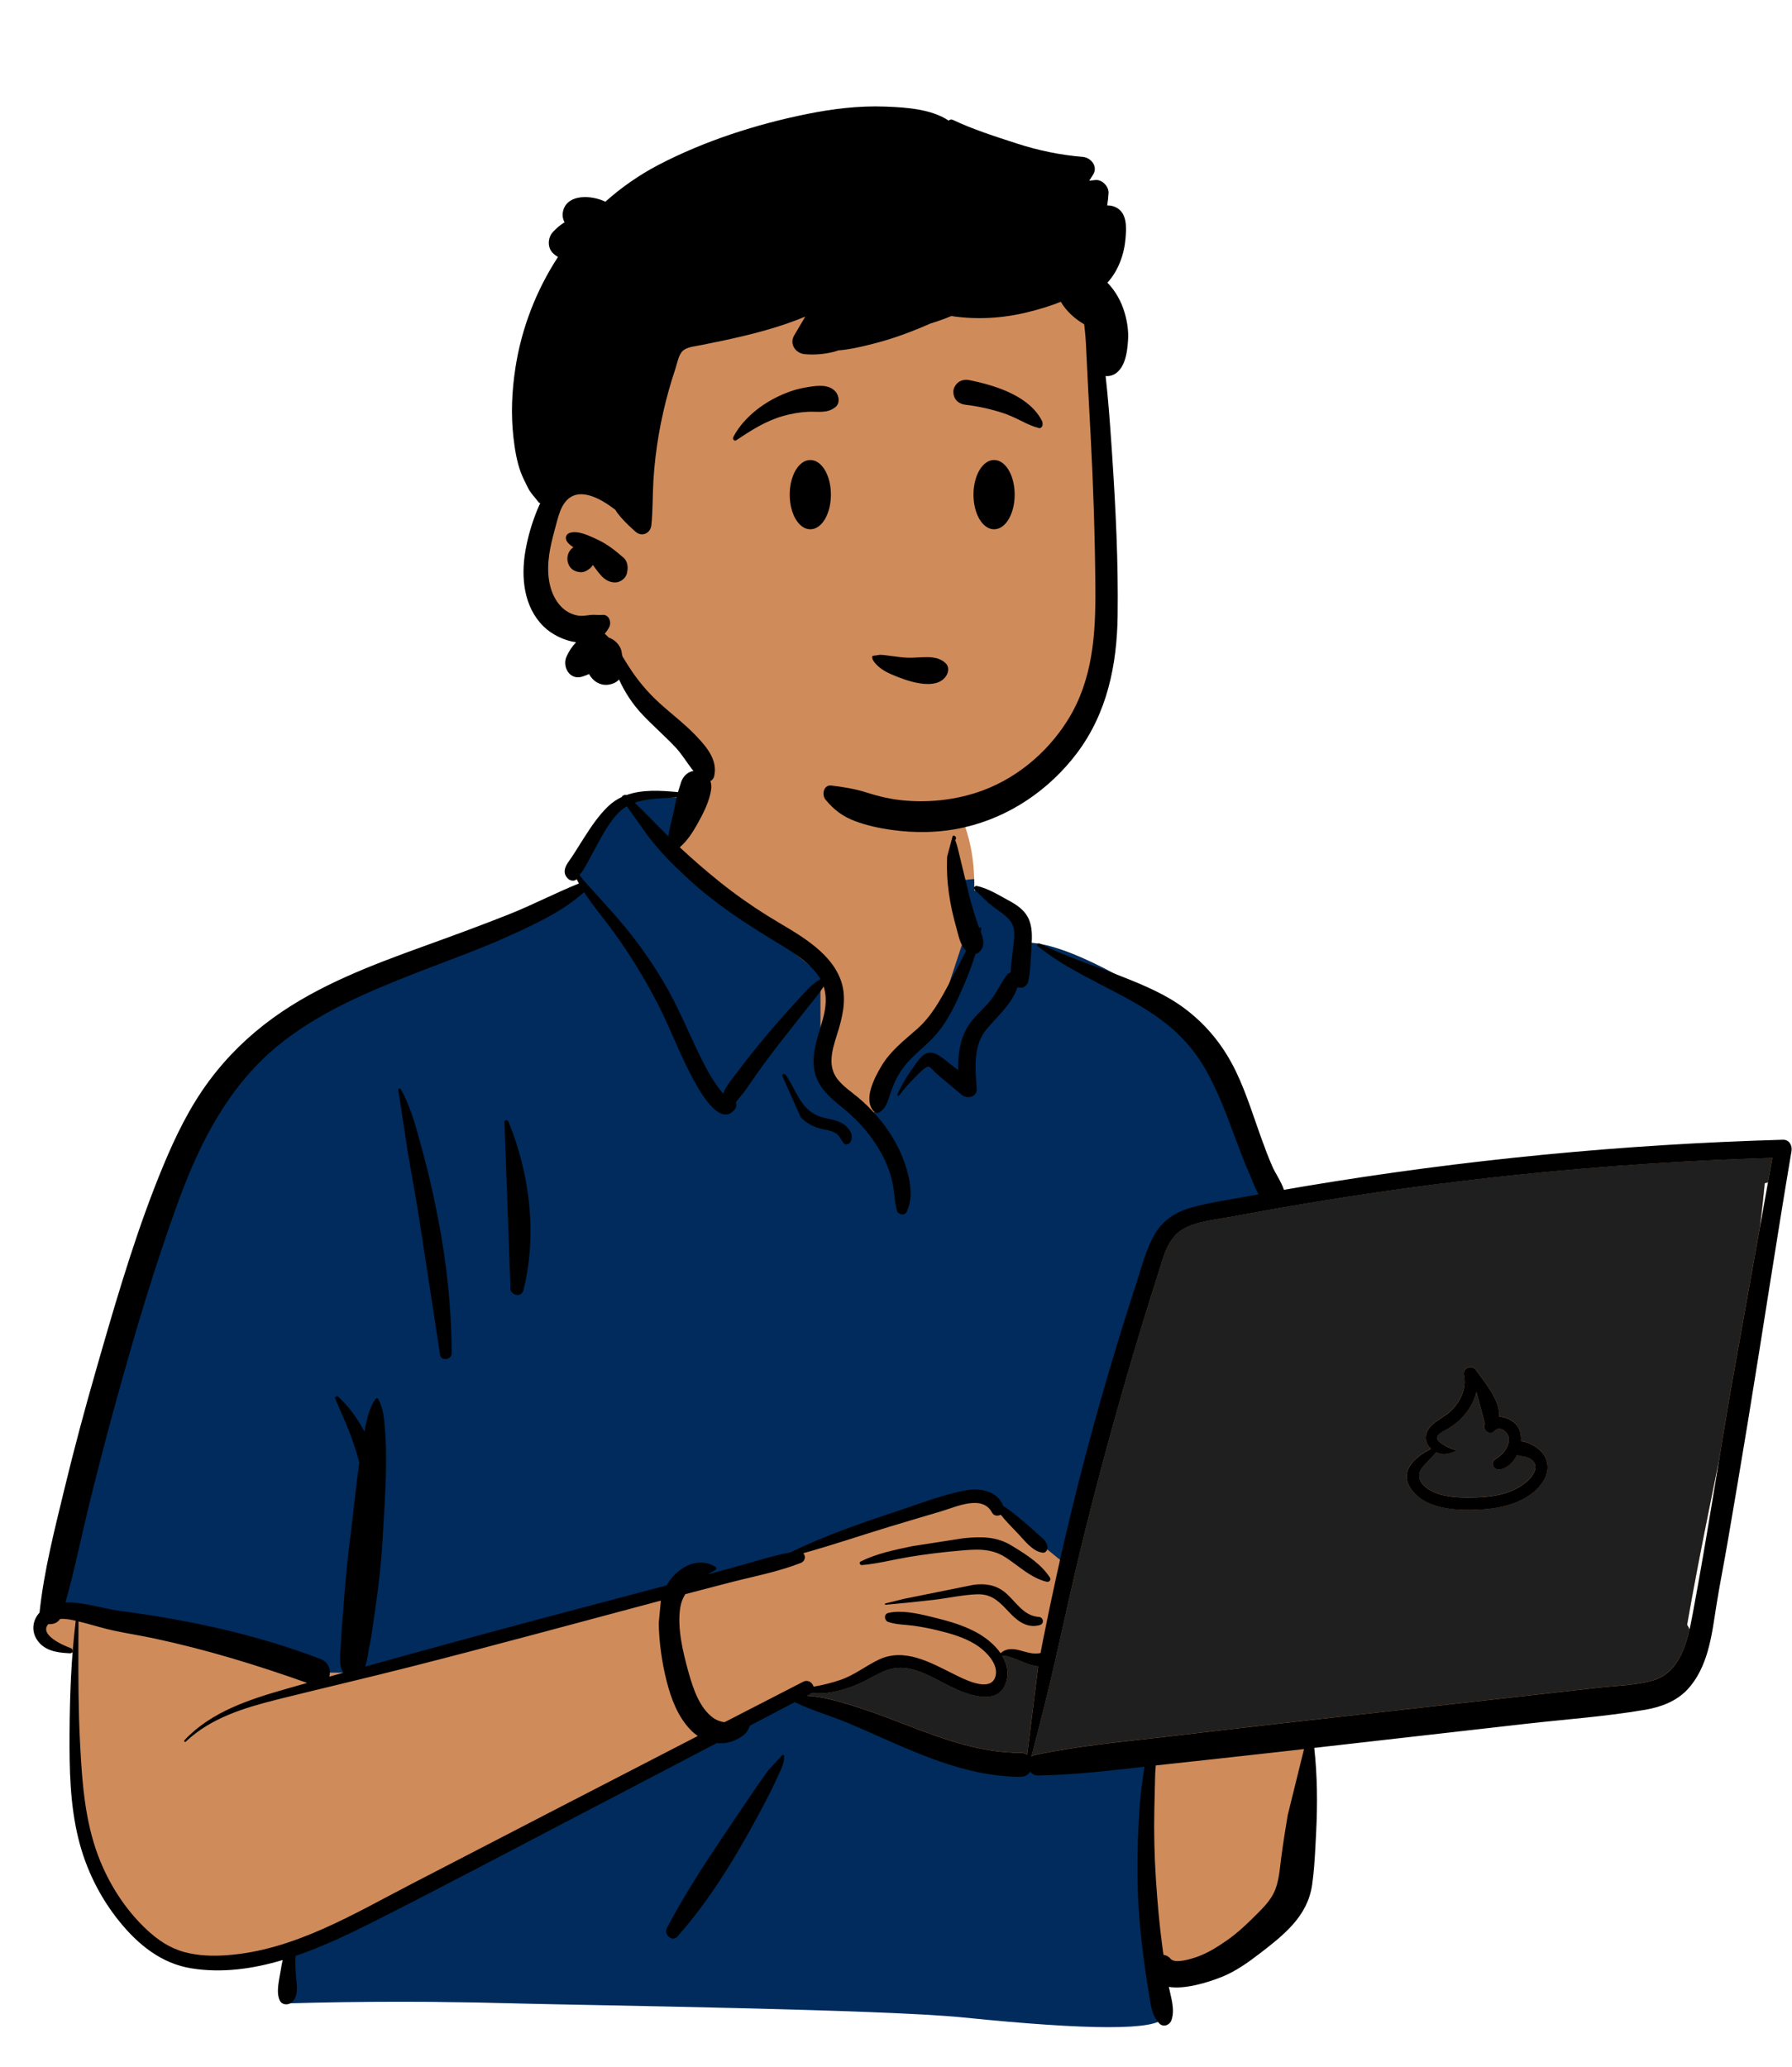<svg width="3064" height="3535" viewBox="0 0 3064 3535" fill="none" xmlns="http://www.w3.org/2000/svg">
<path fill-rule="evenodd" clip-rule="evenodd" d="M2989.89 1962.01C2947.03 1966.22 2904.16 1970.42 2861.3 1974.63C2656.03 1990.32 2450.83 2023.09 2247.12 2042.76C2242.05 2034.5 2232.12 2035.86 2226.1 2041.6C2205.77 2039.82 2182.99 2024.27 2164.58 2040.44C2163.98 2040.36 2163.38 2040.26 2162.78 2040.2C2129.99 1977.25 2107.33 1910.11 2085.34 1842.88C2071.3 1801.55 2052.41 1761.54 2017.51 1733.78C1957.94 1692.42 1821.46 1608.54 1751.52 1612.07C1750.36 1599.54 1744.52 1586.63 1734.94 1578.29C1756.06 1542.25 1671.59 1518.75 1665.63 1522.92C1669.45 1402.54 1612.85 1298 1488.04 1274.03C1376.23 1250.72 1217.19 1246.81 1157.06 1363.71C1150.45 1362.96 1082.88 1362.61 1076.34 1363.34C1066.17 1350.46 954.544 1472.5 1000.3 1514.99C591.253 1696.01 358.67 1674.41 245.453 2183.3C230.148 2231.1 229.033 2283.41 212.871 2330.15C155.37 2464.47 108.731 2607.5 97.124 2753.65C69.09 2760.84 65.866 2810.29 98.338 2817.44C110.741 2820.17 121.113 2823.91 130.158 2830.99C123.088 2950.77 152.044 3224.36 170.288 3223.52C207.489 3341.96 373.426 3375.39 490.903 3333.77C470.651 3371.88 490.903 3395.85 490.903 3416.21C913.618 3432.21 1375.81 3423 1798.41 3444.94C1852.47 3444.17 1909.32 3458.22 1962.64 3450.13C1995.16 3442.33 1995.21 3391.19 1962.23 3384.86L2106.35 3353.55C2103.13 3352.33 2165.75 3310.66 2213.09 3232.79C2257.15 3145.68 2227.16 3040.52 2247.12 2945.77C2403.04 2933.01 2561.54 2927.56 2715.75 2901.14C2736.78 2964.08 2827.8 2888.81 2856.73 2858.53C2856.7 2858.48 2856.66 2858.44 2856.62 2858.39C2870.63 2854.56 2881.85 2841.43 2882.23 2825.89C2892.05 2811.85 2894.11 2792.07 2884.69 2778.5C2927.85 2529.37 2993.65 2274.99 3017.43 2023.51C3025.84 2021.65 3033.76 2017.96 3040.47 2012.28L3039.93 2011.73C3051.3 1999.05 3053.51 1977.16 3034.55 1966.38C3019.26 1957.68 3006.49 1960.38 2989.89 1962.01Z" fill="#D08B5B"/>
<path fill-rule="evenodd" clip-rule="evenodd" d="M1359.74 2894.47L1392.76 2915.49L1662.91 3002.58L1828 3023.6L1963.07 3002.58V3233.79L1990.09 3450C1978.08 3472.02 1864.02 3472.02 1647.9 3450C1510.13 3435.96 1006.61 3429.15 891.974 3426.15L885.478 3425.98C750.765 3422.09 617.691 3422.09 486.258 3425.98V3344.9L861.465 3158.72L1197.65 2969.55L1359.74 2894.47ZM1168.32 1344.81L1193.14 1363.34L1138.97 1452.38L1402.85 1665.91V1836.47L1486.39 1915.51L1534.15 1836.47L1601.43 1746.95L1649.25 1601.84L1632.97 1506.24L1665.71 1503.15C1665.87 1509.69 1665.85 1516.28 1665.64 1522.92C1671.59 1518.74 1756.06 1542.25 1734.94 1578.28C1744.52 1586.63 1750.36 1599.54 1751.52 1612.07C1821.46 1608.54 1957.94 1692.42 2017.51 1733.78C2052.41 1761.54 2071.3 1801.55 2085.34 1842.88L2088.64 1852.97L2092.05 1863.32L2095.49 1873.66C2114.49 1930.52 2135 1986.86 2162.78 2040.2C2163.38 2040.26 2163.98 2040.36 2164.58 2040.44C2182.99 2024.27 2205.77 2039.82 2226.1 2041.6C2231.98 2035.99 2241.59 2034.56 2246.76 2042.2L2247.12 2042.76L1993.87 2092.67L1826.8 2678.95L1681.3 2560.8L1603.2 2572.42L1396.96 2646.83L1157.09 2709.17L609.496 2860.19H539.762L133.984 2762.16L97.415 2750.09C109.491 2605.17 155.838 2463.38 212.872 2330.15C229.034 2283.41 230.149 2231.1 245.455 2183.29C358.671 1674.41 591.254 1696.01 1000.3 1514.99C954.545 1472.5 1066.18 1350.46 1076.34 1363.34L1076.98 1363.29L1078.37 1363.21L1080.15 1363.15C1096.11 1362.68 1151.13 1363.04 1157.06 1363.71C1160.5 1357.02 1164.26 1350.72 1168.32 1344.81Z" fill="#002B5C"/>
<path fill-rule="evenodd" clip-rule="evenodd" d="M3030.37 1979.82L3022.83 2021.87C3021.04 2022.46 3019.21 2022.96 3017.37 2023.37C3015 2048.43 3012.21 2073.53 3009.06 2098.65L2962.3 2359.42C2954.23 2405.55 2946.57 2451.78 2938.97 2498.03L2928.9 2547.71L2922.66 2578.58C2909.19 2645.44 2896.11 2712.09 2884.63 2778.36C2886.36 2780.86 2887.7 2783.56 2888.68 2786.41L2887.8 2790.14L2887.19 2792.63L2886.56 2795.09C2877.5 2829.93 2861.74 2863.71 2824.59 2873.96C2796.57 2881.69 2765.83 2882.39 2736.9 2885.44L2733.69 2885.79L2227.44 2942.74C2166.27 2949.62 2105.12 2956.71 2043.99 2963.87L1990.99 2970.09C1917.12 2978.65 1842.82 2985.38 1770.04 3000.87C1767.36 3001.44 1765.15 3002.51 1763.34 3003.92C1778 2948.42 1792.03 2892.99 1804.74 2836.92C1819.05 2773.83 1832.64 2710.6 1847.94 2647.73C1878.78 2521.07 1913.35 2395.25 1951.2 2270.5C1959.14 2244.32 1967.27 2218.19 1975.57 2192.12L1981.4 2173.9L1985.88 2159.37C1992.82 2137.23 2001.41 2114.48 2021.76 2102.26C2045.57 2087.97 2078.04 2085.6 2105.05 2080.66L2123.34 2077.22C2150.71 2072.11 2178.1 2067.2 2205.54 2062.48C2336.88 2039.88 2468.96 2021.75 2601.53 2008.13C2739.48 1993.96 2877.91 1984.75 3016.51 1980.25L3030.37 1979.82ZM1773.83 2849.26L1775.12 2849.37L1756.21 3000.59C1753.19 2998.48 1749.35 2997.18 1744.66 2997.19C1682.63 2997.38 1623.17 2977.54 1565.66 2955.74L1556.9 2952.4L1532.49 2943.01C1507.67 2933.5 1482.71 2924.2 1457.3 2916.48L1447.02 2913.38L1441.8 2911.83C1422.55 2906.21 1402.31 2901.11 1382.29 2899.83L1379.56 2899.68L1385.39 2896.62C1386.24 2896.18 1386.99 2895.68 1387.65 2895.14C1398.67 2895.95 1409.71 2895.73 1421.34 2893.63C1443.19 2889.7 1464.45 2882.09 1483.97 2871.5L1492.68 2866.77L1496.25 2864.88L1498.61 2863.66L1500.95 2862.47C1517.71 2854.11 1533.74 2848.88 1554.91 2853.33C1578.93 2858.39 1599.99 2871.34 1621.64 2882.29L1625.49 2884.2L1628.07 2885.45L1630.71 2886.69L1633.37 2887.91C1662.66 2901.09 1709.27 2915.32 1720.5 2875.49C1725.01 2859.48 1721.48 2844.5 1713.65 2831.35C1728.24 2830.09 1754.3 2847.3 1773.83 2849.26ZM2502.87 2351.01L2503.22 2352.82C2507.36 2375.13 2496.98 2396.46 2481.26 2412.02C2468.37 2424.77 2445.56 2431.86 2439.09 2450.21C2435.41 2460.65 2439.33 2470.55 2446.89 2477.46L2445.14 2478.32L2443.44 2479.19L2441.78 2480.07L2440.16 2480.95L2438.58 2481.85C2412.91 2496.6 2392 2520.6 2415.15 2549.59C2441.42 2582.47 2496.32 2583.53 2534.99 2580.96L2537.6 2580.78C2575.1 2577.97 2619.52 2565.37 2639.85 2530.73C2649.18 2514.83 2648.15 2495.62 2635.15 2482.02C2627.31 2473.81 2613.32 2465.39 2600.49 2464.39C2601.05 2457.16 2600.19 2450.17 2597.65 2444.28C2592.15 2431.54 2577.51 2422.96 2563.4 2422.65C2564.54 2395.6 2542.88 2368.89 2526.93 2347.26L2525.31 2345.04L2523.72 2342.86C2516.41 2332.68 2500.75 2338.38 2502.87 2351.01ZM2524.26 2379.82L2538.79 2434.27L2538.54 2434.72C2533.42 2444.44 2546.84 2455.48 2554.8 2447.31L2555.6 2446.44C2565.05 2436.68 2579.55 2449.8 2579.73 2460.19C2579.98 2474.81 2570.47 2486.12 2559.13 2493.58L2558.34 2494.1L2556.25 2495.4C2546.95 2501.55 2553.99 2514.41 2564.22 2512.84C2576.87 2510.91 2587.24 2500.87 2593.64 2488.33C2600.47 2490.29 2608.24 2490.05 2615.44 2494.08C2633.57 2504.22 2623.14 2521.97 2611.33 2532.69L2610.85 2533.12L2609.89 2533.96C2588.23 2552.44 2558.74 2558.86 2530.94 2560.23L2529.34 2560.31C2501.26 2561.51 2464.68 2561.91 2440.61 2545.39C2425.63 2535.11 2421.29 2520.52 2433.97 2506.71C2441.14 2498.91 2448.37 2491.04 2455.82 2483.43C2466.97 2488.75 2476.93 2486.59 2488.34 2481.55C2489.8 2480.91 2488.99 2478.67 2487.56 2478.67C2481.27 2478.66 2458.18 2466.98 2457.06 2459.51C2456.02 2452.6 2468.79 2446.78 2475 2443.44L2475.9 2442.95L2476.68 2442.49C2483.18 2438.56 2489.29 2433.97 2494.88 2428.83C2509.07 2415.76 2519.37 2399.38 2523.87 2381.45L2524.26 2379.82Z" fill="#1F1F1F"/>
<path fill-rule="evenodd" clip-rule="evenodd" d="M1164.85 1336.56C1177.59 1304.54 1220.64 1316.98 1215.84 1350.62C1212.97 1370.77 1201.94 1392.05 1192.03 1409.71C1183.96 1424.09 1174.76 1438.12 1162.28 1448.89C1184.49 1469.62 1207.55 1489.6 1231.19 1508.56C1256.98 1529.25 1284.11 1548.33 1312.15 1565.86C1336.74 1581.23 1362.43 1594.85 1385.61 1612.4C1407.16 1628.71 1426.79 1648.32 1436.78 1673.92C1447.42 1701.19 1442.8 1729.35 1434.96 1756.6L1434.06 1759.68C1426.05 1786.68 1412.19 1819.22 1431.41 1844.65C1441.19 1857.6 1455.42 1866.77 1467.7 1877.12C1478.61 1886.32 1488.85 1896.33 1498.25 1907.07C1518.74 1930.5 1535.4 1956.86 1545.91 1986.24L1546.85 1988.91C1555.87 2014.91 1562.45 2046.76 1550.27 2072.29C1546.78 2079.61 1535.51 2077.23 1533.55 2070.11C1529.13 2053.96 1529.36 2037.06 1525.65 2020.69C1521.79 2003.66 1515.37 1987.5 1506.98 1972.21C1490.75 1942.63 1468.76 1917.36 1442.79 1896L1435.01 1889.67C1414.75 1873.04 1396.14 1855.39 1392.02 1827.86C1387.62 1798.41 1399.42 1770.35 1407 1742.47C1412.29 1723.04 1414.02 1704.42 1408.3 1686.86C1401.33 1698.26 1391.8 1709.07 1384.27 1718.72C1369.27 1737.94 1354.13 1757.05 1339.03 1776.19C1323.55 1795.81 1308.45 1815.75 1294.07 1836.2C1287.63 1845.35 1281.27 1854.55 1274.93 1863.77C1270.16 1870.69 1263.51 1877.61 1258.31 1884.67C1259.57 1888.45 1259.48 1892.8 1257.19 1895.9C1229.62 1933.16 1190.39 1855.41 1180.16 1835.76C1159.33 1795.76 1143.83 1753.25 1122.93 1713.26C1101.27 1671.79 1076.61 1631.43 1049.12 1593.58C1032.5 1570.68 1013.86 1549.18 998.653 1525.56C962.823 1558.06 915.673 1579.85 872.365 1599.6C824.781 1621.31 775.347 1639.04 726.56 1657.87L712.149 1663.47C628.088 1696.29 541.973 1732.35 472.103 1790.64C389.999 1859.15 341.426 1954.62 305.265 2053.49C263.638 2167.32 229.2 2284.21 197.097 2401.03C180.669 2460.8 165.081 2520.84 150.427 2581.08C137.514 2634.14 126.81 2687.74 111.862 2740.26C142.179 2739.19 176.755 2750.93 202.638 2754.32C320.6 2769.76 436.974 2794.39 548.345 2837.02C562.101 2842.28 566.082 2856.03 563.086 2867.17C571.019 2864.93 578.947 2862.66 586.88 2860.43C578.188 2847.11 582.337 2823.29 583.02 2808.52L583.062 2807.51C583.764 2787.83 585.899 2768.13 587.282 2748.49C589.917 2711.05 593.348 2673.88 597.909 2636.65L599.073 2627.34C604.242 2586.84 608.063 2546.1 613.703 2505.67L614.369 2501.04C611.665 2490.69 608.516 2480.48 605.211 2470.3C596.404 2443.2 583.975 2417.69 573.082 2391.45C571.797 2388.36 576.197 2386.58 578.253 2388.43C596.702 2405.04 611.356 2426.1 623.128 2448.13C623.332 2447.09 623.512 2446.05 623.726 2445.01L625.069 2438.39C628.382 2422.26 632.411 2405.29 642.303 2392.2C643.356 2390.81 645.439 2390.52 646.436 2392.2C655.903 2408.23 656.963 2428.53 658.419 2446.76C660.067 2467.39 660.274 2488.28 659.983 2508.97C659.415 2549.4 656.567 2589.94 654.297 2630.3C652.071 2669.96 647.699 2709.12 642.065 2748.39L640.994 2755.76C638.24 2774.45 635.985 2793.38 632.352 2811.94L631.326 2816.99C629.384 2826.2 628.189 2839.18 624.323 2849.97C723.792 2822.21 823.414 2795.09 923.225 2768.44C995.364 2749.18 1067.58 2730.21 1139.76 2711.12C1143.57 2704.25 1148.31 2697.84 1154.23 2692.11C1173.73 2673.21 1199.58 2664.78 1223.28 2679.33C1225.21 2680.51 1225.37 2683.53 1223.28 2684.68C1218.74 2687.16 1214.19 2689.71 1209.72 2692.36L1253.06 2680.62C1285.46 2671.83 1318.25 2660.86 1351.41 2654.74C1412.48 2624.58 1478.17 2602.76 1542.51 2581.19L1550.09 2578.63C1583.03 2567.39 1617.1 2554.81 1651.14 2548.58C1676.06 2544.03 1705.3 2549.53 1715.32 2575.06C1728.01 2583.43 1739.94 2593.25 1751.46 2602.92C1759.79 2609.9 1767.77 2617.33 1775.88 2624.56L1777.38 2625.88C1784.02 2631.63 1789.27 2635.49 1790.9 2644.66C1791.74 2649.39 1788.73 2655.8 1782.9 2655.17C1765.03 2653.26 1750.51 2632.54 1738.39 2620.17C1729.03 2610.61 1719.6 2600.73 1711.06 2590.22C1706.08 2592.93 1699.25 2592.45 1696.08 2586.44C1679.65 2555.3 1634.62 2576.88 1609.7 2584.26L1574.01 2594.83C1556.17 2600.12 1538.33 2605.44 1520.53 2610.85C1471.59 2625.72 1422.89 2642.36 1373.51 2656.01C1377.92 2660.87 1377.32 2669.51 1368.92 2672.8C1330.27 2687.97 1287.86 2695.82 1247.7 2706.23C1222.35 2712.81 1197.01 2719.43 1171.67 2726.08C1167.33 2733.12 1164.21 2741.09 1162.89 2750.36C1158.06 2784.44 1167.38 2823.76 1176.46 2856.73L1177.83 2861.65C1185.3 2888.15 1196.28 2920.64 1219.14 2937.38C1224.72 2941.46 1231.82 2944.3 1238.98 2944.94C1283.73 2921.9 1328.47 2898.86 1373.24 2875.87C1381.54 2871.61 1389.2 2877.38 1391.06 2884.23C1406.85 2881.64 1422.6 2877.56 1436.94 2872.69C1461.04 2864.5 1479.86 2848.88 1502.46 2838.08C1546.18 2817.19 1590.83 2842.85 1629.98 2862.36L1639 2866.8C1656.56 2875.32 1693.08 2891.69 1701.5 2868.38C1709.65 2845.84 1683.89 2821.74 1667.25 2811.6C1647.43 2799.5 1624.34 2793.03 1601.93 2787.63C1589.13 2784.55 1576.18 2782.04 1563.15 2780.2C1548.37 2778.12 1533.1 2778.44 1518.87 2773.64C1511.8 2771.26 1510.71 2760.02 1518.87 2758.17C1540.78 2753.18 1566.92 2758.62 1589.78 2764.18L1601.73 2767.13C1624.76 2772.78 1648.02 2779.88 1669 2791.15C1684.25 2799.36 1700.35 2811.82 1710.87 2827.07C1720 2818.59 1731.37 2818.87 1743.21 2822.02L1749.64 2823.81C1760.25 2826.75 1768.86 2828.78 1779.18 2826.74C1780.56 2819.22 1781.96 2811.7 1783.46 2804.18C1798.18 2730.27 1814.32 2656.64 1832.13 2583.41C1862.84 2457.08 1898.39 2332.15 1938.46 2208.49L1942.49 2196.13C1951.73 2167.85 1959.17 2137.03 1974.07 2111.05C1988.16 2086.48 2010.74 2072.33 2037.56 2064.83C2068.01 2056.33 2099.99 2051.88 2131.05 2046.13C2137.98 2044.86 2144.92 2043.64 2151.86 2042.38C2146 2031.8 2141.62 2019.78 2137.68 2010.56L2136.99 2008.97C2128.53 1989.66 2120.93 1970.01 2113.58 1950.25L2108.09 1935.4C2094.84 1899.63 2081.15 1864.45 2062.51 1831C2042.89 1795.8 2016.87 1767.02 1984.42 1743.19C1918.27 1694.62 1838.54 1669.84 1774.38 1617.93C1771.75 1615.81 1775.12 1612.17 1777.79 1613.52C1821.11 1635.29 1867.88 1650.1 1912.94 1667.83L1921.83 1671.34C1957.44 1685.46 1993.61 1700.84 2024.44 1723.71C2058.81 1749.21 2085.88 1780.87 2106.23 1818.53C2126.28 1855.65 2139.1 1897.2 2153.25 1936.85L2157.03 1947.42C2162.74 1963.26 2168.63 1979.05 2175.39 1994.47C2180.75 2006.71 2190.75 2020.68 2195.3 2034.66C2207.74 2032.5 2220.18 2030.34 2232.63 2028.26C2502.38 1983.2 2775.15 1956.73 3048.52 1948.99C3059.21 1948.68 3064.74 1958.89 3063.17 1968.23C3036.93 2123.42 3013.62 2279.14 2988.04 2434.44C2976.87 2502.23 2965.49 2569.96 2953.83 2637.66C2947.93 2671.95 2941.1 2706.12 2935.51 2740.47C2930.99 2768.21 2927.72 2796.17 2919.97 2823.26C2913.01 2847.56 2902.35 2870.99 2884.83 2889.52C2865.94 2909.51 2839.58 2919.18 2813.04 2923.75C2745.68 2935.34 2676.59 2940.08 2608.68 2947.81L2247.14 2988.95C2252.43 3037 2252.82 3084.29 2250.4 3132.89L2249.02 3159.42C2247.89 3180.76 2246.54 3202.13 2243.47 3223.25C2239.63 3249.75 2227.52 3272.18 2209.67 3291.97C2193.29 3310.14 2173.38 3325.65 2154.01 3340.51C2133.92 3355.94 2113.15 3370.83 2089.52 3380.37L2086.45 3381.59C2065.72 3389.68 2026.82 3402.22 1998.49 3397.64C2002.19 3416.21 2009.36 3436.17 2003 3454.54C2000.06 3463.07 1988.91 3467.33 1982.07 3460.07C1968.54 3445.68 1967.48 3426.68 1964.28 3407.91C1960.94 3388.38 1958.07 3368.78 1955.51 3349.13C1950.57 3311.15 1946.73 3272.81 1945.55 3234.5C1944.35 3195.16 1944.81 3155.76 1946.93 3116.46C1948.02 3096.28 1949.37 3076.11 1951.93 3056.05C1953.02 3047.5 1954.14 3038.94 1955.42 3030.41C1955.88 3027.3 1956.4 3024.2 1956.95 3021.11L1924.5 3024.78C1874.75 3030.33 1824.96 3035.35 1774.85 3036.13C1768.92 3036.22 1764.35 3033.52 1761.37 3029.58C1758.19 3034.76 1752.66 3038.47 1744.73 3038.44C1674.75 3038.18 1609.59 3015.29 1545.94 2988.31C1513.86 2974.71 1482.27 2959.98 1450.14 2946.49C1420.15 2933.91 1388.09 2924.93 1358.83 2910.75L1281.93 2951.1C1281.36 2953.08 1280.64 2954.96 1279.87 2956.53C1274.86 2966.75 1264.99 2972.3 1254.91 2976.48C1245.23 2980.5 1235.21 2981.74 1225.44 2980.73C1167.12 3011.3 1108.78 3041.85 1050.41 3072.33L992.02 3102.77C875.688 3163.37 759.815 3224.96 642.75 3284.13L634.132 3288.47C593.697 3308.75 550.279 3329.31 505.406 3344.65C504.608 3356.01 505.112 3367.06 506.064 3379.09L506.293 3381.71C507.631 3395.92 510.499 3413.73 499.103 3423.85C493.174 3429.11 482.585 3429.13 478.553 3421.2C471.238 3406.81 477.806 3384.13 480.123 3368.5C480.946 3362.94 481.948 3357.23 483.431 3351.68C431.989 3367 378.988 3374.43 326.64 3365.83C275.671 3357.46 236.197 3325.34 204.373 3286.05C170.788 3244.59 146.921 3196.27 134.116 3144.48C119.543 3085.54 118.592 3024.67 118.934 2964.3C119.297 2900.01 121.674 2835.4 129.491 2771.55C120.927 2769.53 111.43 2767.79 102.776 2768.39C98.49 2775.26 90.175 2778.14 82.662 2777.25C66.324 2795.28 107.765 2813.7 121.008 2818.31C125.607 2819.92 125.114 2827.39 119.81 2827.16L116.47 2827C96.006 2825.91 74.865 2822.42 62.833 2803.39C53.192 2788.15 56.088 2770.08 67.582 2757.65C75.173 2685.84 93.321 2615.92 110.211 2545.88C126.786 2477.13 145.219 2408.82 164.757 2340.86L173.516 2310.44C204.278 2203.87 236.432 2096.45 278.865 1994.11C300.054 1943.02 324.463 1892.86 357.551 1848.31C388.393 1806.78 424.806 1771.24 466.661 1740.89C544.689 1684.29 636.247 1650.1 726.206 1617.52L730.233 1616.07C776.852 1599.2 823.357 1582.13 869.444 1563.85C910.204 1547.68 949.252 1527.19 989.819 1510.78C988.502 1508.39 987.229 1505.97 986.004 1503.52L985.254 1504.15C985.126 1504.25 984.995 1504.35 984.858 1504.45C980.779 1507.27 974.772 1505.88 971.41 1502.71C961.918 1493.75 965.132 1483.8 971.468 1474.51L972.293 1473.33C980.043 1462.47 986.956 1450.98 994.109 1439.73L998.588 1432.69C1010.59 1413.89 1023.21 1394.96 1039.22 1379.42C1046.63 1372.22 1054.75 1366.83 1063.35 1362.82C1062.62 1361.26 1069.06 1358.08 1070.89 1359.68C1098.14 1349.71 1129.48 1351.8 1159.19 1354.55M2229.65 2990.95L2191.77 2995.26C2150.1 3000 2108.4 3004.59 2066.71 3009.13L1976.14 3018.97C1975.91 3024.14 1975.28 3029.19 1975.17 3033.09C1974.58 3053.2 1974.14 3073.32 1973.72 3093.44C1972.88 3133.76 1973.8 3174.12 1976.45 3214.36C1979.03 3253.36 1982.41 3292.36 1987.68 3331.09L1988.75 3338.83L1989.38 3342.91C1993.67 3343.32 1997.89 3345.36 2001.4 3349.56C2009.06 3358.71 2036.8 3349.81 2047.63 3345.96C2065.45 3339.61 2082.23 3328.9 2097.71 3318.16C2112.82 3307.67 2126.43 3295.43 2139.51 3282.55L2150.22 3271.96C2160.86 3261.37 2171.52 3250.1 2178.04 3236.79C2186.89 3218.73 2188.03 3196.57 2190.63 3176.91C2193.82 3152.72 2197.62 3128.54 2201.64 3104.48M1129.98 2737.08L1126.05 2738.11C983.322 2776.05 840.804 2815.11 697.634 2851.38C626.783 2869.33 555.595 2885.97 484.657 2903.58L473.172 2906.45C417.21 2920.6 360.575 2937.63 317.72 2978.24C316.138 2979.73 313.842 2977.44 315.331 2975.85C361.517 2926.66 427.206 2905.84 490.276 2887.79C501.935 2884.45 513.608 2881.2 525.27 2877.88C439.494 2847.29 352.365 2820.67 263.225 2801.69C240.271 2796.8 217.051 2793.22 194.115 2788.31C178.119 2784.89 162.498 2779.94 146.672 2775.83L134.223 2772.7L134.058 2812.06C133.85 2867.81 133.949 2923.51 136.792 2979.25L137.331 2989.57C140.648 3051.6 145.825 3114.92 167.829 3173.41C185.71 3220.94 214.211 3265.71 251.483 3300.33C270.342 3317.85 290.618 3331.49 315.682 3338.22C338.954 3344.47 363.336 3345.2 387.26 3343.53C502.01 3335.52 604.156 3273.16 703.835 3221.53C866.876 3137.09 1029.94 3052.68 1193.14 2968.55C1188.73 2965.54 1184.57 2962.06 1180.8 2958.15C1158.91 2935.54 1147.37 2904.59 1139.78 2874.61C1131.71 2842.7 1126.89 2808.5 1126.32 2775.56M1337.63 3001.15C1339.08 3000.38 1340.74 3001.35 1340.81 3002.98C1341.31 3015.44 1334.43 3027.74 1329.28 3038.98L1328.73 3040.18C1322.48 3054.09 1315.64 3067.82 1308.55 3081.33C1294.4 3108.33 1279.69 3135.04 1264.34 3161.37C1233.47 3214.35 1199.17 3265.09 1158.62 3311.21C1149.47 3321.63 1134.4 3308.27 1140.28 3297.05C1168.62 3242.97 1201.65 3191.91 1235.65 3141.29C1252.68 3115.95 1269.69 3090.58 1286.88 3065.35C1294.05 3054.82 1301.31 3044.33 1308.77 3034L1313.27 3027.82M3030.44 1979.96C2887.21 1984.28 2744.15 1993.63 2601.6 2008.27C2469.03 2021.89 2336.95 2040.02 2205.61 2062.62C2178.17 2067.34 2150.78 2072.25 2123.41 2077.36L2107 2080.45C2079.63 2085.63 2046.19 2087.78 2021.82 2102.4C1996.13 2117.82 1989.19 2150.05 1980.64 2176.62C1970.59 2207.88 1960.8 2239.22 1951.27 2270.64C1913.42 2395.39 1878.85 2521.21 1848.01 2647.87C1832.71 2710.74 1819.12 2773.96 1804.81 2837.06C1792.1 2893.13 1778.07 2948.55 1763.41 3004.06C1765.22 3002.65 1767.43 3001.58 1770.11 3001.01C1842.89 2985.52 1917.19 2978.79 1991.06 2970.23L1998.2 2969.39C2074.62 2960.4 2151.04 2951.48 2227.51 2942.88L2733.76 2885.92C2763.62 2882.57 2795.61 2882.11 2824.66 2874.1C2874.06 2860.46 2885.64 2805.21 2893.93 2761.21L2894.18 2759.88C2919.17 2626.94 2939.06 2492.84 2962.37 2359.56M1775.19 2849.52C1755.53 2848.22 1728.63 2830.22 1713.72 2831.51C1721.55 2844.65 1725.08 2859.64 1720.57 2875.64C1708.01 2920.18 1651.23 2897.13 1623.88 2883.53C1601.46 2872.37 1579.8 2858.71 1554.98 2853.48C1526.85 2847.57 1507.8 2858.76 1484.03 2871.65C1464.52 2882.24 1443.26 2889.85 1421.41 2893.79C1409.78 2895.88 1398.74 2896.1 1387.72 2895.29C1387.06 2895.83 1386.31 2896.33 1385.46 2896.78L1379.63 2899.84C1405.99 2901.04 1432.84 2909.18 1457.36 2916.63C1482.78 2924.35 1507.74 2933.65 1532.56 2943.17L1556.97 2952.55C1617.2 2975.63 1679.55 2997.54 1744.73 2997.35C1749.42 2997.33 1753.26 2998.63 1756.28 3000.75M1665.22 2709.96C1684.64 2707.59 1702.56 2710.13 1718.08 2722.78C1736.79 2738.02 1749.36 2763.31 1776.26 2764.98C1784.1 2765.46 1785.92 2776.49 1778.13 2778.8C1758.11 2784.73 1741.89 2773.89 1728.25 2759.82L1719.08 2750.23C1705.6 2736.27 1693.16 2725.47 1670.29 2726.3C1645.79 2727.2 1621.24 2732.86 1596.9 2735.74C1569.33 2739 1541.76 2741.78 1514.1 2744.18C1512.82 2744.29 1512.6 2742.27 1513.8 2741.97L1544.78 2734.26M1646.48 2630.55L1649.69 2630.23C1677.88 2627.49 1703.67 2627.38 1728.85 2642.56L1733.68 2645.48C1756.39 2659.28 1781.1 2675.55 1795.3 2697.9C1797.62 2701.56 1793.78 2705.86 1789.89 2704.93C1762.61 2698.38 1742.66 2678.35 1719.71 2663.36C1693.95 2646.54 1667.35 2649.31 1637.99 2651.92C1609.55 2654.46 1581.14 2657.93 1552.98 2662.67C1526.53 2667.12 1499.99 2674.15 1473.27 2676.39L1473.28 2676.34C1470.23 2676.33 1468.48 2671.75 1471.6 2670.19C1498.71 2656.64 1530.12 2650.23 1559.62 2644.04M2503.04 2351.76C2500.31 2338.72 2516.35 2332.67 2523.78 2343.02L2525.36 2345.2C2541.42 2367.2 2564.64 2394.82 2563.46 2422.8C2577.57 2423.11 2592.2 2431.69 2597.7 2444.43C2600.24 2450.33 2601.11 2457.31 2600.54 2464.54C2613.37 2465.54 2627.36 2473.97 2635.21 2482.17C2648.21 2495.77 2649.23 2514.99 2639.91 2530.88C2619.57 2565.52 2575.15 2578.12 2537.65 2580.93L2536.31 2581.03C2497.58 2583.71 2441.77 2582.98 2415.21 2549.74C2389.59 2517.67 2417.91 2491.71 2446.94 2477.61C2439.38 2470.71 2435.47 2460.81 2439.15 2450.37C2445.61 2432.02 2468.43 2424.93 2481.32 2412.17C2497.03 2396.62 2507.42 2375.28 2503.28 2352.98M2524.33 2379.95C2520.06 2398.52 2509.57 2415.51 2494.95 2428.97C2489.36 2434.11 2483.25 2438.7 2476.75 2442.63L2475.97 2443.09C2470.21 2446.32 2456.04 2452.39 2457.13 2459.65C2458.25 2467.12 2481.34 2478.8 2487.63 2478.81C2489.06 2478.81 2489.87 2481.04 2488.41 2481.69C2477 2486.73 2467.04 2488.89 2455.89 2483.57C2448.44 2491.18 2441.21 2499.05 2434.04 2506.85C2421.36 2520.66 2425.7 2535.25 2440.68 2545.53C2464.75 2562.05 2501.33 2561.65 2529.41 2560.45C2557.67 2559.24 2587.89 2552.93 2609.96 2534.1L2610.92 2533.26C2622.92 2522.59 2633.88 2504.5 2615.51 2494.21C2608.31 2490.19 2600.54 2490.43 2593.71 2488.47C2587.31 2501 2576.94 2511.05 2564.29 2512.98C2554.06 2514.55 2547.02 2501.69 2556.32 2495.54L2558.41 2494.24C2570.09 2486.78 2580.06 2475.29 2579.8 2460.33C2579.62 2449.94 2565.12 2436.82 2555.67 2446.58L2555.24 2447.05C2547.34 2455.96 2533.41 2444.73 2538.61 2434.86L2538.86 2434.41M680.95 1863.53C680.914 1861.29 684.051 1860.46 685.147 1862.39C703.493 1894.68 713.083 1934.26 722.857 1969.84C733.092 2007.1 741.356 2044.74 748.779 2082.66C763.814 2159.45 771.826 2235.79 772.369 2314.05C772.444 2325.23 754.248 2328.2 752.468 2316.75C740.651 2240.62 729.328 2164.42 717.421 2088.32C711.429 2050.04 704.456 2011.91 697.784 1973.75M862.575 1919.78C861.224 1915.32 867.702 1913.83 869.359 1917.9C906.177 2008.32 918.646 2110.78 895.008 2206.16C891.391 2220.76 870.028 2214.43 872.756 2200.03M1337.5 1839.43C1337.31 1836.09 1341.64 1835.57 1343.27 1837.86C1360.71 1862.45 1367.95 1895.39 1398.56 1908.09C1413.84 1914.44 1431.04 1913.33 1444.54 1924.05C1453.56 1931.22 1460.49 1942.53 1453.71 1953.39C1451.53 1956.9 1445.41 1958.65 1442.44 1954.84C1438.11 1949.29 1435.82 1942.64 1429.94 1938.48C1421.65 1932.61 1410.47 1932.25 1400.96 1929.49C1388.66 1925.92 1377.81 1919.68 1368.94 1910.4M1628.96 1429.3C1630.75 1428.38 1632.48 1428.97 1633.63 1430.52C1635.27 1432.74 1635.07 1434.89 1633.06 1436.41C1635.75 1441.91 1638.92 1455.66 1639.37 1457.67C1641.21 1465.79 1643.16 1473.86 1645.21 1481.92C1649.33 1498.19 1652.94 1514.58 1657.07 1530.86C1661.45 1548.1 1666.66 1565.17 1672.46 1581.99C1672.84 1583.08 1673.25 1584.19 1673.68 1585.32L1674.34 1587.02L1674.51 1586.76C1675.69 1584.9 1678.14 1586.2 1677.85 1588.17C1677.58 1589.97 1677.22 1591.75 1676.91 1593.55L1677.52 1595.16C1681.31 1605.38 1683.91 1616.14 1676.95 1625.16C1674.34 1628.53 1671.48 1630.53 1667.91 1631.12C1662.18 1650.01 1654.99 1668.54 1647.3 1686.35L1645.04 1691.54C1633.73 1717.52 1621.66 1743.15 1603.64 1765.27C1583.97 1789.41 1556.91 1805.89 1539.77 1832.35C1531.8 1844.65 1526.25 1857.59 1521.75 1871.49L1520.05 1876.77C1516.86 1886.6 1513.17 1896.12 1503.95 1901.89C1501.01 1903.73 1496.61 1903.14 1494.23 1900.63C1475.33 1880.63 1495.12 1843.28 1506.52 1823.92C1522.36 1796.99 1545.29 1779.76 1568.25 1759.44C1593 1737.54 1608.78 1708.25 1624.05 1679.39C1633.41 1661.71 1642.44 1643.64 1651.94 1625.89C1642.01 1617.1 1638.83 1599.66 1635.47 1587.54L1635.16 1586.45C1629.6 1567.03 1625.18 1547.11 1622.39 1527.1C1619.7 1507.87 1618.58 1488.91 1619.29 1469.56L1619.5 1464.63M1665.87 1520.86C1663.68 1517.85 1667.31 1514.44 1670.32 1515.07C1688.63 1518.86 1706.52 1529.94 1722.95 1538.91L1724.71 1539.86C1737.82 1546.93 1751.01 1555.6 1757.9 1569.34C1765.39 1584.28 1764.77 1601.48 1763.75 1617.72L1763.65 1619.24C1762.4 1638.7 1762.2 1658.93 1758.08 1678.05C1755.98 1687.83 1747.12 1690.59 1739.55 1688.27C1730.53 1716.74 1705.22 1737.71 1686.73 1760.17C1663.16 1788.81 1667.59 1827.47 1670.06 1861.96C1671.05 1875.92 1653.69 1879.89 1644.75 1872.44L1624.14 1855.32C1620.71 1852.46 1617.28 1849.59 1613.87 1846.72C1610.94 1844.25 1608.04 1841.77 1605.16 1839.26L1600.86 1835.46C1598.96 1833.76 1590.55 1824.36 1588.09 1823.97C1582.14 1823.02 1567.99 1838.72 1563.15 1843.65L1562.53 1844.26C1553.42 1853.2 1545.19 1862.82 1537.52 1873.02C1536.11 1874.89 1533.35 1873.34 1534.36 1871.17C1541.23 1856.45 1549.22 1842.37 1558.71 1829.19L1560.63 1826.56C1566.94 1818.05 1575.41 1803.03 1586.55 1800.51C1600.16 1797.45 1613.74 1811.1 1623.64 1818.67L1624.27 1819.15C1628.98 1822.68 1633.63 1826.28 1638.28 1829.9C1637.8 1804.22 1641.04 1778.28 1654.29 1756.15C1663.63 1740.55 1677.63 1728.99 1689.61 1715.58C1702.95 1700.64 1709.91 1682.29 1721.99 1666.74C1723.54 1664.74 1725.68 1663.66 1728 1663.32C1728.47 1650.82 1730.31 1638.19 1731.73 1625.82L1732.14 1622.12C1733.58 1608.68 1736.98 1592.27 1730.4 1579.68C1724.19 1567.8 1709.94 1559.41 1699.38 1551.34L1690.76 1544.65M1071.8 1378.77C1066.29 1381.96 1061.14 1385.93 1056.47 1390.89C1041.76 1406.5 1031.24 1425.93 1021 1444.62C1015.49 1454.68 1010.18 1464.86 1004.62 1474.9C1002.21 1479.27 999.723 1483.59 997.21 1487.9C996.049 1489.89 992.597 1493.84 990.886 1496.28C992.787 1498.94 994.752 1501.57 996.757 1504.16C997.522 1505.15 1050.29 1562.66 1068.69 1585.17C1096.86 1619.65 1122.03 1656.06 1143.56 1695.04C1164.64 1733.21 1180.68 1773.62 1200.21 1812.53C1209.98 1832.01 1220.9 1851.35 1234.81 1868.2C1235.35 1868.86 1235.91 1869.48 1236.46 1870.13C1241.77 1855.78 1255.38 1840.42 1262.06 1831.6L1262.69 1830.76C1277.84 1810.32 1293.85 1790.5 1310.2 1771.02C1325.14 1753.23 1340.45 1735.82 1356.14 1718.7L1362.04 1712.29C1372.97 1700.48 1386.85 1682.81 1402.85 1674.37C1401.13 1671.31 1399.15 1668.29 1396.87 1665.3C1381.88 1645.71 1360.69 1631.49 1339.78 1618.65L1326.22 1610.4C1275.11 1579.24 1224.79 1546.64 1180.42 1506.15C1156.94 1484.73 1133.79 1462.29 1114.06 1437.3L1107.08 1428.47M1157.08 1363.34C1133.15 1365.35 1107.3 1364.88 1085.18 1372.68C1104.84 1391.27 1123.53 1411.35 1142.74 1430.26C1144.44 1417.47 1147.94 1404.84 1150.9 1392.37" fill="black"/>
<path fill-rule="evenodd" clip-rule="evenodd" d="M1876.24 851.023C1870.21 798.072 1878.01 687.395 1878.53 680.671C1881.83 638.163 1861.92 470.303 1824.26 485.769C1761.1 435.769 1676.98 424.729 1598.32 419.455C1434.92 408.498 1261.1 433.65 1134.93 543.61C1072.54 600.715 1011.79 683.77 1016.68 770.249C959.987 852.221 880.066 964.664 950.7 1060.5C974.709 1091.11 1012.87 1102.51 1043.03 1125.7C1103.7 1174.64 1141.76 1244.86 1203 1293.5C1365.26 1439.3 1640.76 1469.76 1800.18 1303.93C1923.45 1183.82 1903.52 1004.14 1881.83 851.023C1867.26 748.082 1887.99 954.324 1876.24 851.023Z" fill="#D08B5B"/>
<path fill-rule="evenodd" clip-rule="evenodd" d="M1380.05 194.909C1423.74 186.091 1468.62 180.604 1513.24 182.256L1516.68 182.389C1550.26 183.731 1592.78 186.7 1622.07 206.224C1623.75 204.533 1626.46 203.665 1628.92 204.838C1663.73 221.453 1702.01 233.465 1738.66 245.402C1775.15 257.279 1812.99 265.12 1851.23 268.281C1865.62 269.471 1877.93 285.005 1868.82 298.937C1866.65 302.257 1864.54 305.611 1862.44 308.973C1865.96 308.606 1869.47 308.228 1872.99 307.873C1884.56 306.708 1896.12 319.056 1895.43 330.321C1895 337.406 1894.24 344.408 1893.11 351.325C1897.51 351.233 1901.89 351.893 1906.13 353.682C1927.56 362.732 1926.07 388.26 1924.46 407.682C1922.24 434.635 1912.16 463.183 1893.44 483.355C1907.42 497.87 1917.31 515.204 1923.21 535.791C1927.49 550.824 1929.87 566.836 1928.7 582.485L1928.32 587.17C1926.87 604.152 1923.98 622.953 1911.76 635.169C1905.49 641.468 1897.76 643.763 1890.4 643.036C1894.85 682.171 1897.71 721.531 1900.4 760.75L1901.66 779.495C1907.65 870.139 1912.16 961.373 1910.98 1052.17C1909.88 1137.02 1893.12 1219.37 1841.08 1288.27C1793.68 1351 1725.63 1397.25 1648.65 1414.83C1607.16 1424.32 1564.81 1424.99 1522.81 1418.94C1502.46 1416 1481.97 1411.5 1462.65 1404.39C1441.27 1396.49 1425.9 1384.87 1411.51 1367.46C1404.71 1359.2 1407.98 1341.62 1421.53 1343.28C1442.03 1345.76 1460.74 1348.76 1480.39 1354.82L1483.2 1355.7C1502.77 1361.98 1523.04 1366.65 1543.5 1368.64C1585.41 1372.7 1627.96 1368.61 1668.1 1355.9C1733.47 1335.19 1789.76 1289.02 1825.85 1231.02C1868.68 1162.27 1873.52 1084.22 1872.9 1005.16C1872.24 918.416 1869.42 831.617 1864.81 744.958L1864.03 730.517C1861.59 685.922 1859.24 641.3 1857.17 596.678C1856.53 582.681 1855.55 568.572 1853.78 554.603C1837.63 545.141 1823.16 532.096 1813.73 515.999C1794.78 523.837 1774.84 529.492 1756.5 533.999C1714.03 544.447 1669.93 546.983 1626.69 540.441C1615.03 545.258 1603.13 549.494 1591.06 553.139C1587.79 554.586 1584.53 556.008 1581.27 557.402C1552.15 569.859 1522.62 580.413 1491.88 588.14L1484.33 590.022C1468.16 594.01 1450.59 597.936 1433.37 599.169C1430.55 600.261 1427.5 601.185 1424.16 601.996C1408.49 605.804 1392.22 607.007 1376.15 605.664C1360.5 604.348 1349.19 588.531 1357.82 573.723C1364.11 562.917 1370.47 552.139 1376.88 541.39C1354.57 550.684 1331.53 558.41 1308.3 564.961C1284.84 571.567 1261.04 577.138 1237.22 582.261C1224.48 584.976 1211.69 587.384 1198.98 590.099C1189.88 592.031 1175.91 593.038 1168.49 599.029C1160.29 605.608 1157.97 620.948 1154.86 630.41C1150.77 642.7 1146.94 655.045 1143.44 667.53C1136.47 692.445 1130.76 717.723 1126.34 743.254C1121.91 768.812 1118.94 794.623 1117.29 820.517C1115.64 846.383 1116.37 872.418 1113.71 898.172C1112.28 911.833 1097.61 918.86 1086.78 909.314C1085.51 908.194 1084.23 907.062 1082.96 905.917L1081.07 904.191C1071.8 895.793 1062.82 886.891 1055.4 876.869C1054.06 875.021 1052.77 873.09 1051.56 871.13C1051.37 871.13 1051.2 871.074 1051 870.934L1048.95 869.387C1026.31 852.535 988.483 830.565 966.407 858.561C959.372 867.479 955.771 878.836 952.781 889.792L947.536 909.4C944.143 922.2 940.95 935.072 939.082 948.169C934.855 977.507 936.983 1011.32 957.169 1034.84C965.231 1044.24 976.345 1050.96 988.744 1052.73C995.661 1053.68 1002.49 1052.5 1009.35 1051.63C1016.32 1050.77 1023.04 1052.17 1030.01 1051.49C1041.09 1050.4 1045.94 1063.67 1041.79 1072.01C1039.56 1076.49 1036.92 1080.36 1033.93 1083.63C1036.33 1085.7 1038.63 1087.94 1040.84 1090.29C1047.39 1092.39 1053.27 1096.9 1057.67 1102.86C1061.22 1107.68 1063.07 1112.91 1063.38 1118.43C1063.77 1119.8 1064.1 1121.2 1064.41 1122.63L1070.42 1132.37C1071.74 1134.51 1073.06 1136.62 1074.38 1138.7C1089.66 1162.77 1106.63 1183.15 1127.71 1202.35C1148 1220.83 1170.03 1237.37 1189.1 1257.19L1191.34 1259.55C1209.12 1278.28 1227.86 1300.95 1220.9 1328.19C1219.11 1335.19 1209.34 1340.22 1202.96 1335.49C1182.44 1320.26 1172.1 1296.13 1154.69 1277.66C1136.78 1258.62 1116.93 1241.52 1098.96 1222.54C1081.96 1204.62 1068.55 1184.33 1058.45 1161.99C1054.42 1166.44 1048.54 1169.6 1040.4 1170.83C1026.4 1172.93 1013.35 1164.73 1007.25 1152.61C1003.33 1154.34 999.328 1155.91 995.294 1157.14C974.075 1163.64 960.724 1140.04 968.731 1122.6C973.011 1113.25 978.358 1105.13 984.995 1098.3C964.249 1095.45 943.141 1084.72 929.508 1071.34C895.303 1037.72 890.6 987.193 898.298 942.263C902.385 918.44 909.437 894.337 918.594 871.97C920.186 868.079 921.897 864.16 923.77 860.296C922.734 860.268 921.67 859.821 920.998 858.953C914.812 850.499 907.284 843.584 902.69 834.122C898.463 825.444 893.763 816.654 890.429 807.612C883.573 789.108 880.214 768.224 877.974 748.657C873.355 708.597 875.144 668.79 881.278 628.983C891.717 561.181 916.934 496.297 954.084 439.363C952.062 438.3 950.123 437.017 948.317 435.5L947.425 434.722L945.974 433.412C935.373 423.818 936.289 405.838 945.974 396.121L949.034 393.054C952.907 389.206 956.248 386.157 962.505 381.967C963.429 381.348 964.372 380.766 965.327 380.223C962.051 374.171 960.915 367.094 963.196 359.286C971.147 332.088 1010.28 333.051 1035.09 344.912C1062.53 320.42 1092.96 299.158 1125.94 281.942C1204.5 240.959 1293.32 212.377 1380.05 194.909ZM973.993 911.274C988.662 906.487 1008.15 916.537 1021.33 922.584C1038.04 930.254 1052.26 941.591 1066.04 953.573C1072.9 959.564 1074.12 969.361 1072.42 977.732C1072.25 978.571 1072.08 979.439 1071.89 980.307C1070.07 989.237 1060.1 996.264 1051.28 996.012C1032.83 995.508 1024.05 979.579 1013.6 966.086C1012.37 968.27 1010.83 970.285 1008.93 971.797L1007.64 972.805C1003.31 976.104 998.528 978.742 992.802 978.487C988.743 978.291 984.855 977.256 981.269 975.38C972.311 970.649 968.367 959.06 970.799 949.626C972.311 943.691 975.782 939.044 980.317 935.825L978.627 934.668C975.01 932.151 971.711 929.498 969.14 925.582L968.56 924.655H968.784C965.984 919.84 967.807 913.29 973.993 911.274Z" fill="black"/>
<path fill-rule="evenodd" clip-rule="evenodd" d="M1375.31 662.98L1380.56 662.06L1383.26 661.603C1399 659 1417.66 657.259 1428.54 669.617C1434.64 676.548 1436.74 689.431 1428.54 696.066C1414.12 707.739 1398.17 703.215 1380.89 704.203C1366.64 705.021 1352.95 707.378 1339.23 711.3C1309.14 719.902 1284.61 735.607 1258.9 752.851C1255.53 755.113 1252.09 750.799 1253.7 747.644C1268.54 718.578 1297.29 694.702 1326.1 680.148C1341.47 672.38 1358.3 665.936 1375.31 662.98ZM1385.49 786.629C1390.45 786.629 1395.2 788.314 1399.52 791.432C1403.78 794.5 1407.63 798.978 1410.84 804.564C1416.91 815.134 1420.7 829.728 1420.7 845.864C1420.7 862.001 1416.91 876.595 1410.84 887.165C1407.63 892.75 1403.78 897.229 1399.52 900.297C1395.2 903.415 1390.45 905.099 1385.49 905.099C1380.52 905.099 1375.77 903.415 1371.45 900.297C1367.19 897.229 1363.34 892.75 1360.13 887.165C1354.06 876.595 1350.27 862.001 1350.27 845.864C1350.27 829.728 1354.06 815.134 1360.13 804.564C1363.34 798.978 1367.19 794.5 1371.45 791.432C1375.77 788.314 1380.52 786.629 1385.49 786.629ZM1699.69 786.629C1704.65 786.629 1709.4 788.314 1713.73 791.432C1717.98 794.5 1721.83 798.978 1725.04 804.564C1731.11 815.134 1734.91 829.728 1734.91 845.864C1734.91 862.001 1731.11 876.595 1725.04 887.165C1721.83 892.75 1717.98 897.229 1713.73 900.297C1709.4 903.415 1704.65 905.099 1699.69 905.099C1694.73 905.099 1689.98 903.415 1685.65 900.297C1681.4 897.229 1677.55 892.75 1674.34 887.165C1668.27 876.595 1664.47 862.001 1664.47 845.864C1664.47 829.728 1668.27 815.134 1674.34 804.564C1677.55 798.978 1681.4 794.5 1685.65 791.432C1689.98 788.314 1694.73 786.629 1699.69 786.629ZM1656.94 649.96L1660.96 650.784L1663.63 651.35C1707.02 660.682 1762.03 679.08 1782.34 721.209C1783.13 727.289 1782.3 728.592 1781.62 729.443L1781.39 729.727C1780.83 730.454 1780.39 731.456 1777.75 732.283C1777.02 732.109 1776.28 731.925 1775.53 731.729C1766.03 729.239 1758.51 725.808 1751.24 722.249L1743.34 718.361C1734.19 713.872 1724.95 709.546 1715.16 706.353C1694.27 699.539 1672.79 694.739 1650.97 692.176C1646.24 691.621 1641.68 690.025 1638.09 687.29C1634.68 684.693 1632.08 681.098 1630.89 676.32C1629.35 670.136 1629.79 665.454 1633.11 659.875C1635.6 655.685 1639.17 652.781 1643.27 651.114C1647.45 649.414 1652.21 649.013 1656.94 649.96Z" fill="black"/>
<path fill-rule="evenodd" clip-rule="evenodd" d="M1587.05 1169.68C1569.16 1169.83 1549.04 1163.11 1535.59 1157.86L1532.08 1156.47C1520.44 1151.8 1508.48 1146.45 1499.57 1137.47C1496.72 1134.55 1493.68 1131.24 1492.14 1127.77C1491.23 1125.74 1490.86 1123.63 1491.73 1121.54C1494.96 1121.22 1498.01 1120.81 1500.91 1120.28C1502.28 1120.03 1503.61 1119.76 1504.62 1119.76C1508.35 1119.73 1512.04 1120.21 1515.73 1120.67C1516.26 1120.74 1516.79 1120.81 1517.33 1120.88C1520.2 1121.23 1523.06 1121.62 1525.91 1122C1534.21 1123.11 1542.46 1124.22 1550.87 1124.62C1556.95 1124.91 1563.32 1124.57 1569.75 1124.22C1586.42 1123.31 1603.66 1122.07 1616.5 1133.75C1619.87 1136.81 1621.27 1140.66 1621.27 1144.59C1621.27 1149.36 1619.27 1154.21 1616.21 1158.02C1609.27 1166.64 1598.6 1169.59 1587.05 1169.68Z" fill="black"/>
</svg>
